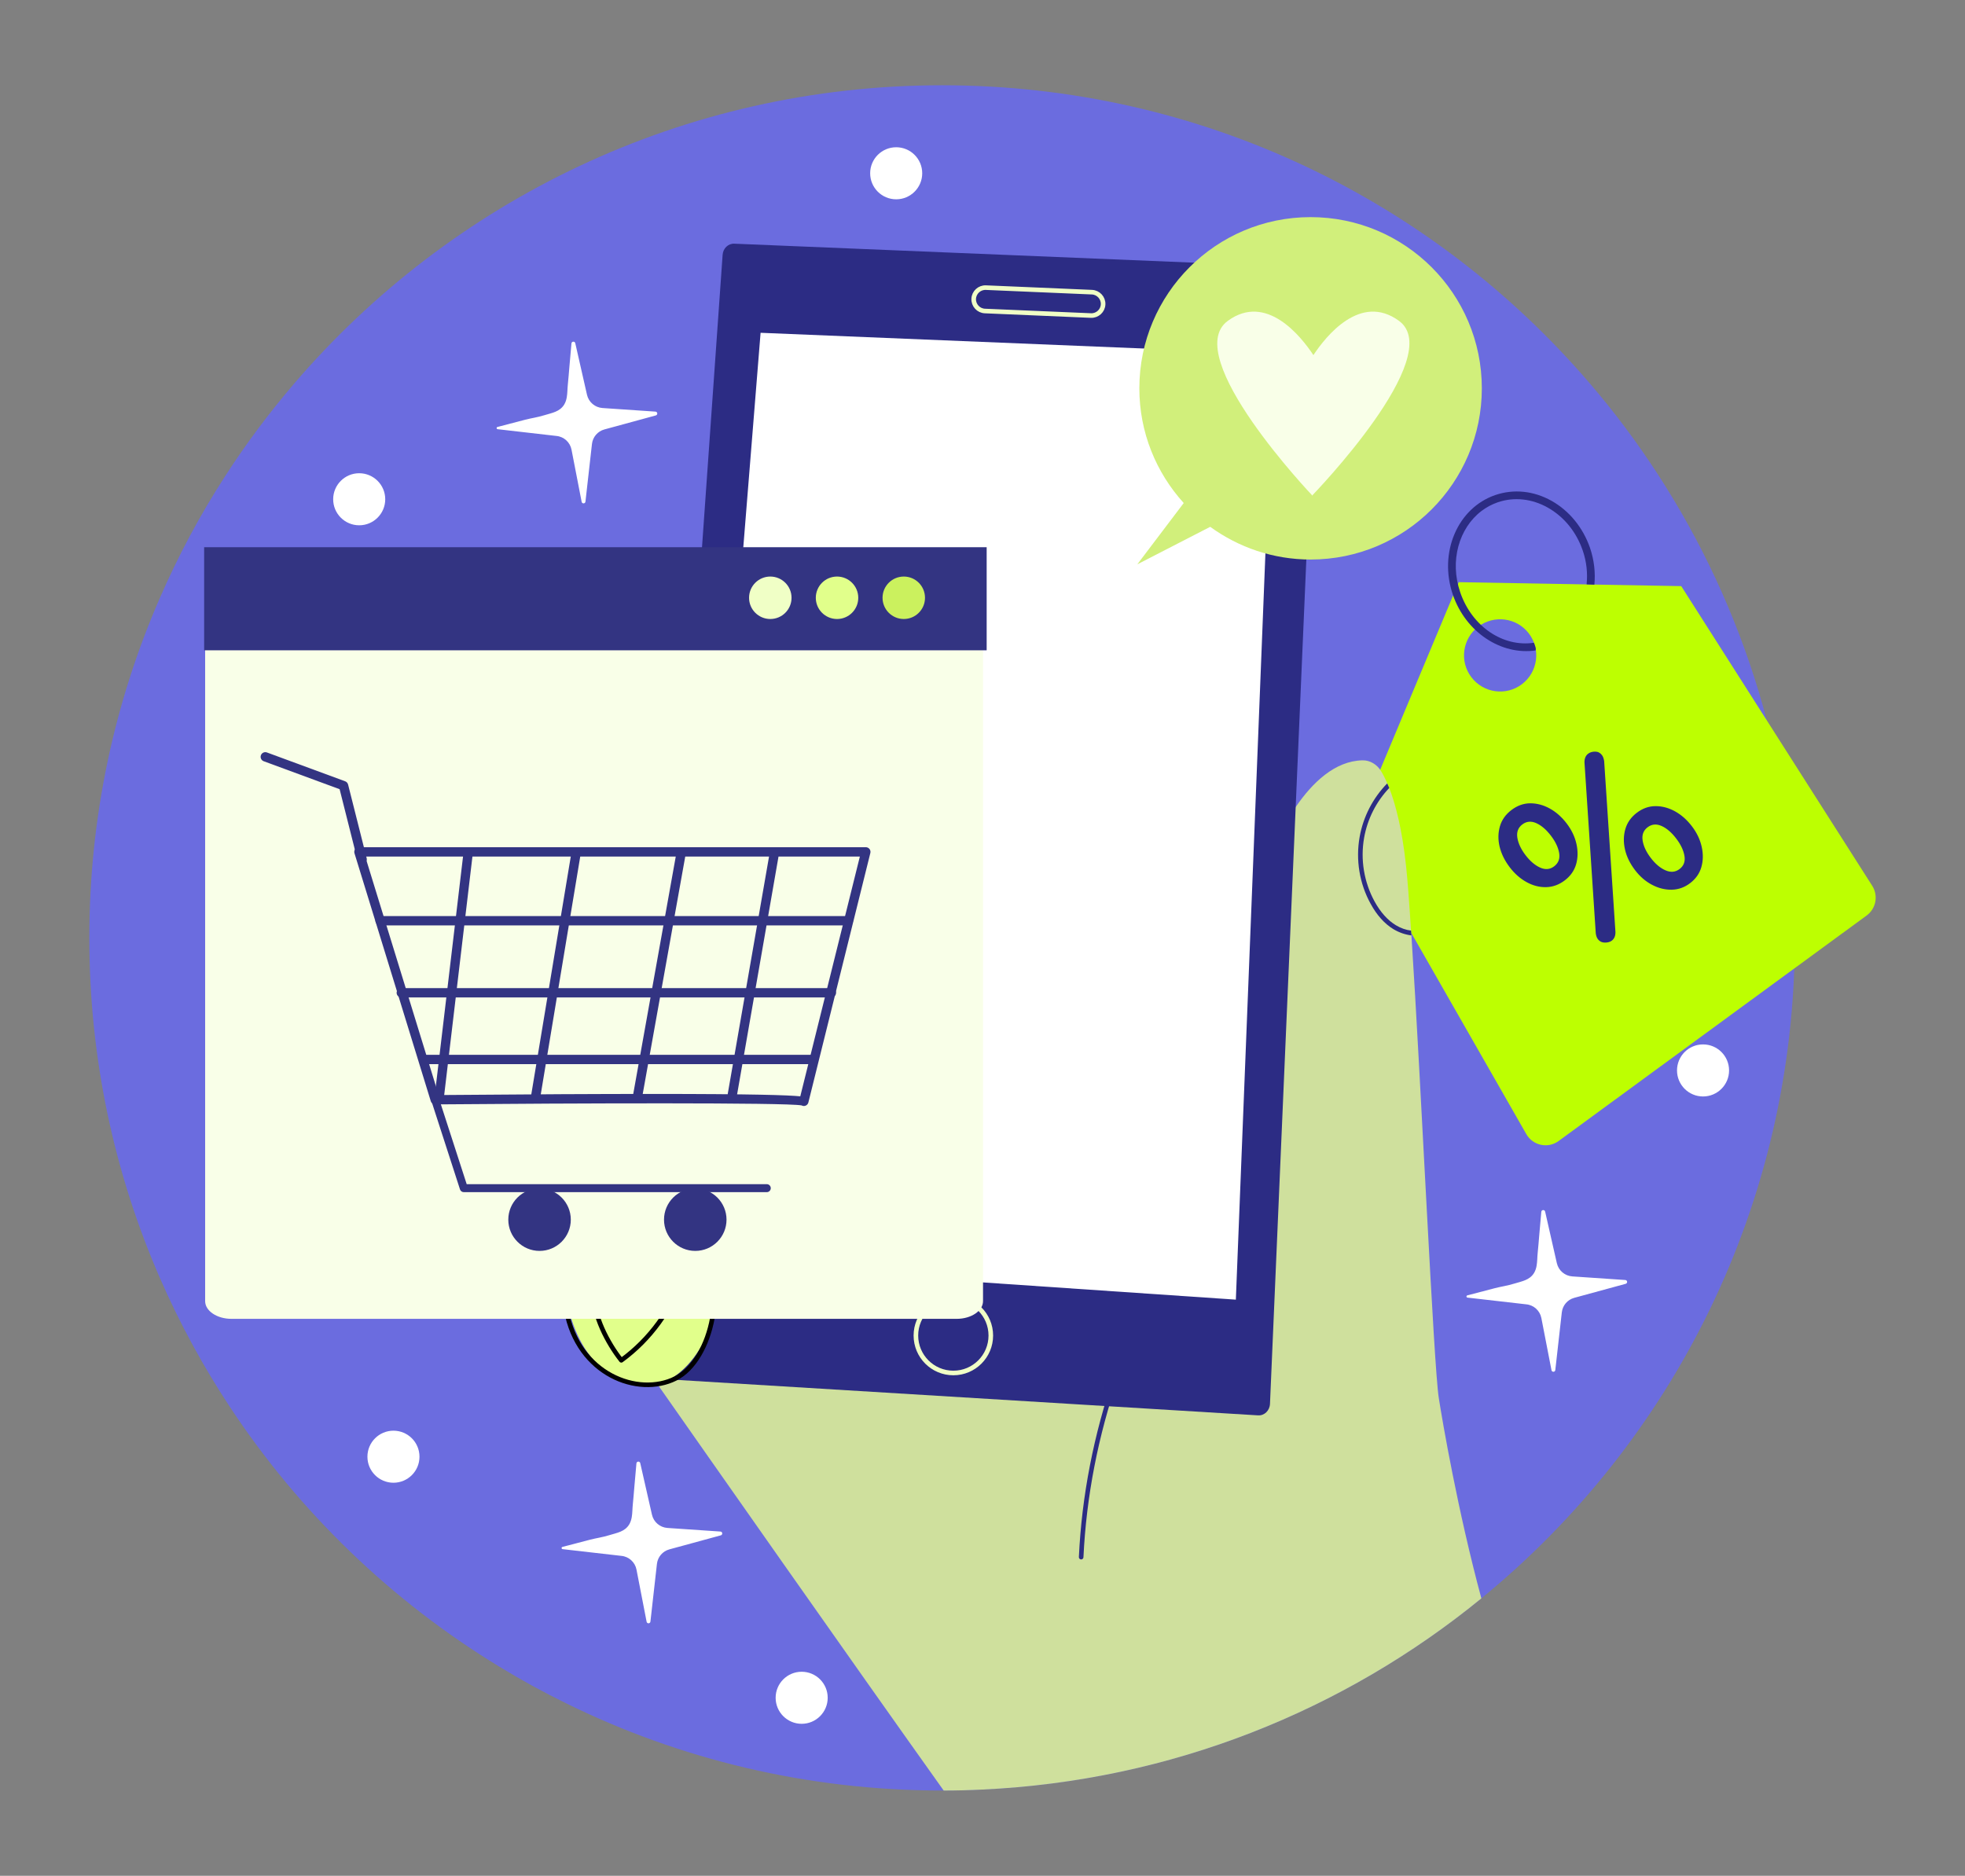 <svg xmlns="http://www.w3.org/2000/svg" enable-background="new 0 0 1920 1080" viewBox="455.364 58.222 1009.274 963.556" id="Onlineshoppingdiscount">
  <rect x="455.364" y="58.222" width="1009.274" height="963.556" fill="#808080" stroke="none"/>
  <path fill="#6b6cdf" d="M1377.23,540.02c0,136.78-62.71,258.93-161,339.24c-70.52,57.62-159.31,93.71-256.41,98.21     c-6.53,0.33-13.14,0.5-19.76,0.5h-0.83c-69.36,0-134.92-16.12-193.2-44.85c-11.7-5.75-23.11-11.99-34.18-18.77     c-55.39-33.69-102.76-79.36-138.39-133.39c-6.78-10.29-13.14-20.83-19.06-31.71c-6.2-11.37-11.9-23.02-17.07-34.93     c-23.23-53.41-36.09-112.35-36.09-174.31c0-61.96,12.86-120.91,36.09-174.31c9.55-22.03,20.87-43.15,33.81-63.12     c10.66-16.53,22.45-32.28,35.18-47.16c0.04-0.08,0.12-0.17,0.17-0.21c80.32-93.75,199.61-153.19,332.75-153.19     c133.1,0,252.31,59.36,332.59,153.03c0.12,0.12,0.25,0.25,0.33,0.37c12.4,14.47,23.89,29.8,34.31,45.84     c0.08,0.12,0.16,0.25,0.25,0.37C1351.31,370.21,1377.23,452.1,1377.23,540.02z" class="color6b98df svgShape"></path>
  <path fill="#bdff01" d="M1204.58,357.27l-53.82,128.63l88.55,154.88c3.38,5.91,11.12,7.56,16.6,3.55l158.17-115.81      c4.88-3.55,6.12-10.24,2.89-15.31l-98.08-153.91L1204.58,357.27z M1237.09,409.66c-8.14,6.19-19.78,4.61-25.99-3.57      c-6.19-8.14-4.61-19.78,3.53-25.97c8.14-6.19,19.81-4.64,26,3.51C1246.85,391.81,1245.24,403.46,1237.09,409.66z" class="colorffae01 svgShape"></path>
  <path d="M1252.3 315.5c-9.2-5.17-19.47-6.21-28.92-2.98-19.39 6.64-29.19 29.63-21.78 51.22 6.67 19.37 24.87 31.18 42.54 28.59-.02-.3.11-.7.03-1.07-.31-1.42-.62-1.96-.94-2.87-15.88 2.39-31.85-8.33-37.86-25.93-5.53-16.07-.63-32.97 10.92-41.75 2.5-1.9 5.31-3.41 8.39-4.48 8.37-2.84 17.49-1.87 25.69 2.75 8.28 4.66 14.61 12.43 17.9 21.94 2.02 5.84 2.61 11.81 2.02 17.48l3.98.18c.6-6.14-.08-12.58-2.24-18.94C1268.41 329.22 1261.41 320.63 1252.3 315.5zM1259.08 510.44c-2.97 2.26-6.17 3.42-9.6 3.49-3.44.07-6.79-.79-10.05-2.6-3.26-1.8-6.14-4.34-8.64-7.63-2.59-3.41-4.32-6.93-5.19-10.56-.86-3.63-.81-7.1.15-10.43.96-3.32 2.93-6.11 5.89-8.37 3.03-2.3 6.26-3.47 9.69-3.48 3.43-.01 6.77.88 10.04 2.68 3.27 1.81 6.17 4.38 8.72 7.73 2.5 3.29 4.16 6.78 4.98 10.49.83 3.71.76 7.19-.19 10.46C1263.92 505.49 1261.99 508.23 1259.08 510.44zM1253.61 503.24c2.21-1.68 3.07-3.95 2.58-6.83-.49-2.87-1.88-5.82-4.19-8.85-2.4-3.16-4.92-5.32-7.57-6.51-2.64-1.18-5.04-.95-7.18.68-2.15 1.63-2.99 3.9-2.54 6.79.46 2.89 1.84 5.86 4.14 8.89 2.35 3.1 4.86 5.25 7.53 6.46C1249.05 505.08 1251.46 504.87 1253.61 503.24zM1283.23 541.41c-.89.67-2.07 1.01-3.58 1-1.5-.01-2.68-.58-3.55-1.72-.58-.76-.95-1.77-1.11-3.04l-5.8-87.84c-.01-1.98.61-3.46 1.87-4.42.95-.72 2.14-1.08 3.59-1.08 1.45 0 2.62.6 3.53 1.8.53.7.9 1.71 1.12 3.04l5.8 87.84C1285.13 538.98 1284.5 540.45 1283.23 541.41zM1323.43 511.89c-2.84 2.16-5.98 3.28-9.42 3.35-3.44.07-6.81-.77-10.14-2.53-3.33-1.75-6.24-4.27-8.74-7.56-2.59-3.41-4.31-6.94-5.14-10.6-.83-3.65-.77-7.14.19-10.46.96-3.32 2.93-6.11 5.89-8.37 2.97-2.26 6.17-3.39 9.59-3.41 3.43-.01 6.77.88 10.04 2.68 3.27 1.81 6.17 4.38 8.72 7.73 2.5 3.29 4.16 6.78 4.98 10.49.83 3.71.76 7.19-.19 10.46C1328.27 506.94 1326.34 509.68 1323.43 511.89zM1318.05 504.61c2.15-1.63 2.98-3.88 2.49-6.75-.49-2.87-1.88-5.82-4.19-8.85-2.4-3.16-4.92-5.33-7.57-6.51-2.64-1.18-5.04-.95-7.18.68-2.15 1.63-2.99 3.9-2.54 6.79.45 2.89 1.84 5.86 4.14 8.89 2.35 3.09 4.88 5.24 7.58 6.42C1313.48 506.47 1315.9 506.25 1318.05 504.61z" fill="#2c2c84" class="color000000 svgShape"></path>
  <path fill="#cfe09d" d="M1216.23,879.27c-70.52,57.62-159.31,93.71-256.41,98.21c-6.53,0.33-13.14,0.5-19.76,0.5        c-47.78-67.05-124.01-175.84-146.95-208.62c-0.08-0.08-0.08-0.12-0.12-0.17c-0.79-1.12-1.45-2.11-2.11-2.98        c-2.93-4.22-4.55-6.53-4.55-6.53l35.43-28.11l0.79-0.62l27.07-21.54l249.01-197.59l5.13-4.09c0,0,5.99-18.64,17.11-34.97        c8.56-12.52,20.13-23.69,34.31-23.97c3.89-0.08,7.48,2.15,9.51,5.5c0.99,1.57,2.07,3.68,3.18,6.32        c0.33,0.74,0.66,1.53,1.03,2.36c3.18,8.18,6.57,20.79,8.64,39.97c0.79,7.28,1.65,18.93,2.56,33.32        c0.12,0.83,0.17,1.61,0.21,2.48c4.92,75.07,11.41,220.98,14.05,237.6C1196.34,788.9,1204.03,833.96,1216.23,879.27z" class="colore09daf svgShape"></path>
  <path d="M1010.68 859.27c-.02 0-.04 0-.06 0-.65-.03-1.15-.58-1.12-1.23 2.96-63.07 24.75-126.15 61.34-177.6.38-.54 1.12-.65 1.64-.28.53.38.66 1.11.28 1.64-36.35 51.09-57.98 113.72-60.91 176.35C1011.83 858.77 1011.31 859.27 1010.68 859.27zM1180.31 538.72c-3.16-.38-6.31-1.46-9.23-3.2-4.57-2.78-8.53-7.16-11.73-13.05-5.75-10.41-7.72-22.61-5.65-34.29 1.84-10.41 6.83-20.06 14.18-27.55.33.71.66 1.51 1.04 2.35-6.69 7.02-11.21 15.97-12.91 25.57-1.98 11.21-.05 22.8 5.37 32.73 3.06 5.56 6.73 9.66 10.93 12.2 2.5 1.51 5.18 2.45 7.82 2.78C1180.21 537.08 1180.26 537.88 1180.31 538.72z" fill="#2c2c84" class="color000000 svgShape"></path>
  <path fill="#e1ff8b" d="M808.14,463.06c0,0-38.48-1.8-40.28,28.86c-1.8,30.66,46.3,60.73,46.3,60.73L808.14,463.06z" class="colorff8bad svgShape"></path>
  <path fill="#e1ff8b" d="M808.7,541.88c0,0-38.27-4.38-42.13,26.09c-3.86,30.47,42.12,63.7,42.12,63.7L808.7,541.88z" class="colorff8bad svgShape"></path>
  <path d="M786.31,759.68l40.21-570.57c0.23-3.32,2.87-5.84,5.97-5.71l294.46,12.16c3.21,0.13,5.71,3.05,5.56,6.49l-24.85,577.32      c-0.15,3.44-2.88,6.08-6.09,5.89l-309.83-18.91C788.52,766.15,786.07,763.15,786.31,759.68z" fill="#2c2c84" class="color000000 svgShape"></path>
  <g fill="#2c2c84" class="color000000 svgShape">
    <path fill="none" stroke="#f0ffc6" stroke-miterlimit="10" stroke-width="2.355" d="M964.27,744.25c0,10.63-8.61,19.24-19.24,19.24c-10.63,0-19.24-8.61-19.24-19.24       c0-10.63,8.61-19.24,19.24-19.24C955.65,725.01,964.27,733.63,964.27,744.25z" class="colorStrokeffd5c6 svgStroke"></path>
    <polygon fill="#ffffff" points="807.54 706.57 846.02 229.17 1109.37 239.99 1090.13 725.82" class="colorffffff svgShape"></polygon>
    <path fill="none" stroke="#f0ffc6" stroke-miterlimit="10" stroke-width="2.355" d="M1015.69,220.31l-54.46-2.33c-3.3-0.14-5.89-2.96-5.75-6.26l0,0c0.14-3.3,2.96-5.89,6.26-5.75l54.46,2.33        c3.3,0.14,5.89,2.96,5.75,6.26l0,0C1021.82,217.86,1019,220.45,1015.69,220.31z" class="colorStrokeffd5c6 svgStroke"></path>
  </g>
  <g fill="#2c2c84" class="color000000 svgShape">
    <path fill="#e1ff8b" d="M792.51,619.39c0,0,37.88,10.82,37.28,31.87c-0.6,21.04-24.65,45.09-24.65,45.09s19.84,8.42,18.04,30.06       c-1.8,21.65-21.04,51.71-46.9,42.09c-25.85-9.62-35.47-48.7-27.06-62.53c8.42-13.83,22.85-16.84,22.85-16.84       s-32.47-27.06-19.24-51.71S792.51,619.39,792.51,619.39z" class="colorff8bad svgShape"></path>
    <path fill="none" stroke="#000000" stroke-linecap="round" stroke-linejoin="round" stroke-miterlimit="10" stroke-width="2.355" d="M769.06,690.94c0,0,30.84-5.59,44.89,8.82c15.63,16.03,7.62,56.92-11.62,66.54       c-19.24,9.62-50.11-2-56.12-35.07C740.2,698.16,769.06,690.94,769.06,690.94z" class="colorStroke000000 svgStroke"></path>
    <path fill="none" stroke="#000000" stroke-linecap="round" stroke-linejoin="round" stroke-miterlimit="10" stroke-width="2.355" d="M783.1 689.35c11.84-14.42 21.65-30.5 29.04-47.63-9.02-5.61-20.91-8.75-31.35-6.81-4.72.88-9.38 2.61-13.01 5.74-7.34 6.33-9.08 17.6-5.8 26.71C765.25 676.49 774.73 684.48 783.1 689.35zM774.48 756.98c14.78-10.75 26.05-26.26 31.71-43.63-6.58-5.91-16.94-8.18-25.78-8.16-5.78.01-12.16.77-16.05 5.04-2.94 3.22-3.82 7.82-3.98 12.18C759.96 733.75 767.42 748.08 774.48 756.98z" class="colorStroke000000 svgStroke"></path>
  </g>
  <g fill="#2c2c84" class="color000000 svgShape">
    <path fill="#f9ffe8" d="M960.27,343.06v383.52c0,5.02-6.07,9.1-13.53,9.1H574.26c-7.46,0-13.53-4.08-13.53-9.1V343.06H960.27z" class="colorffefe8 svgShape"></path>
    <rect width="401.92" height="52.96" x="560.22" y="339.31" fill="#333482" class="color5888e8 svgShape"></rect>
    <path fill="#f0ffc6" d="M861.92,365.29c0,6.02-4.88,10.9-10.91,10.9c-6.02,0-10.91-4.88-10.91-10.9        c0-6.02,4.88-10.91,10.91-10.91C857.04,354.39,861.92,359.27,861.92,365.29z" class="colorffd5c6 svgShape"></path>
    <path fill="#e1ff8b" d="M896.19,365.29c0,6.02-4.88,10.9-10.9,10.9c-6.02,0-10.91-4.88-10.91-10.9c0-6.02,4.88-10.91,10.91-10.91        C891.31,354.39,896.19,359.27,896.19,365.29z" class="colorff8bad svgShape"></path>
    <path fill="#cbf15e" d="M930.47,365.29c0,6.02-4.88,10.9-10.9,10.9s-10.91-4.88-10.91-10.9c0-6.02,4.88-10.91,10.91-10.91        S930.47,359.27,930.47,365.29z" class="colorffd364 svgShape"></path>
    <g fill="#2c2c84" class="color000000 svgShape">
      <path fill="#333482" d="M868.25,626.34c-0.1,0-0.2,0-0.3-0.02c-0.31-0.04-0.6-0.14-0.86-0.28c-8.18-1.51-116.52-1.14-188.17-0.52        c-0.01,0-0.01,0-0.02,0c-1.05,0-1.98-0.69-2.29-1.69l-39.18-127.32c-0.22-0.73-0.09-1.52,0.36-2.13        c0.45-0.61,1.17-0.97,1.93-0.97h260.35c0.74,0,1.43,0.34,1.89,0.92c0.46,0.58,0.61,1.34,0.44,2.05l-31.83,128.14        C870.3,625.61,869.33,626.34,868.25,626.34z M865.85,624.12C865.85,624.12,865.85,624.12,865.85,624.12        S865.85,624.12,865.85,624.12z M865.85,624.11C865.85,624.11,865.85,624.11,865.85,624.11        C865.85,624.11,865.85,624.11,865.85,624.11z M865.85,623.95c0,0.05,0,0.1,0,0.16C865.85,624.06,865.85,624.01,865.85,623.95z         M865.85,623.95C865.85,623.95,865.85,623.95,865.85,623.95C865.85,623.95,865.85,623.95,865.85,623.95z M870.64,623.95h0.04        H870.64z M790.59,620.15c52.07,0,69.67,0.62,75.82,1.23l30.6-123.17H642.96l37.7,122.51        C728.35,620.31,763.98,620.15,790.59,620.15z" class="color5888e8 svgShape"></path>
      <path fill="#333482" d="M849.2,670.6H693.58c-0.89,0-1.68-0.57-1.95-1.42l-14.69-45.41c-0.35-1.08,0.24-2.23,1.32-2.58        c1.07-0.35,2.23,0.24,2.58,1.32l14.23,43.99H849.2c1.13,0,2.05,0.92,2.05,2.05S850.33,670.6,849.2,670.6z" class="color5888e8 svgShape"></path>
      <path fill="#333482" d="M796.42 684.73c0 8.86 7.19 16.05 16.05 16.05 8.86 0 16.05-7.19 16.05-16.05 0-8.86-7.19-16.05-16.05-16.05C803.61 668.68 796.42 675.87 796.42 684.73zM716.44 684.73c0 8.86 7.19 16.05 16.05 16.05 8.86 0 16.05-7.19 16.05-16.05 0-8.86-7.19-16.05-16.05-16.05C723.62 668.68 716.44 675.87 716.44 684.73zM641.35 502.02c-1.07 0-2.05-.73-2.32-1.81l-9.23-36.6-39-14.37c-1.24-.46-1.88-1.84-1.42-3.08.46-1.24 1.85-1.88 3.08-1.42l40.19 14.81c.74.27 1.3.9 1.5 1.66l9.54 37.83c.33 1.28-.46 2.59-1.74 2.91C641.74 501.99 641.54 502.02 641.35 502.02zM831.25 624.44c-.14 0-.28-.01-.41-.04-1.31-.22-2.18-1.47-1.95-2.77l21.77-125.14c.22-1.31 1.48-2.18 2.77-1.95 1.31.23 2.18 1.47 1.95 2.77L833.6 622.45C833.4 623.62 832.39 624.44 831.25 624.44zM782.82 623.9c-.14 0-.28-.01-.43-.04-1.3-.23-2.17-1.48-1.94-2.78l22.31-124.6c.23-1.3 1.48-2.17 2.78-1.94 1.3.23 2.17 1.48 1.94 2.78l-22.31 124.6C784.97 623.08 783.96 623.9 782.82 623.9zM730.59 623.35c-.13 0-.26-.01-.4-.03-1.3-.21-2.19-1.45-1.97-2.76l20.68-124.6c.21-1.31 1.43-2.19 2.76-1.97 1.3.22 2.19 1.45 1.97 2.76l-20.68 124.6C732.75 622.52 731.74 623.35 730.59 623.35zM681.08 623.35c-.09 0-.19 0-.29-.02-1.31-.16-2.25-1.35-2.1-2.66l14.69-124.06c.16-1.31 1.33-2.25 2.66-2.1 1.31.15 2.25 1.35 2.1 2.66l-14.69 124.06C683.31 622.46 682.27 623.35 681.08 623.35z" class="color5888e8 svgShape"></path>
      <path fill="#333482" d="M891.09 533.58H650.6c-1.32 0-2.4-1.07-2.4-2.4 0-1.32 1.07-2.4 2.4-2.4h240.49c1.32 0 2.4 1.07 2.4 2.4C893.49 532.5 892.42 533.58 891.09 533.58zM882.39 570.58H661.48c-1.32 0-2.4-1.07-2.4-2.4 0-1.32 1.07-2.4 2.4-2.4h220.91c1.32 0 2.4 1.07 2.4 2.4C884.79 569.5 883.71 570.58 882.39 570.58z" class="color5888e8 svgShape"></path>
      <g fill="#2c2c84" class="color000000 svgShape">
        <path fill="#333482" d="M873.14,604.85H673.45c-1.32,0-2.4-1.07-2.4-2.4s1.07-2.4,2.4-2.4h199.68c1.32,0,2.4,1.07,2.4,2.4        S874.46,604.85,873.14,604.85z" class="color5888e8 svgShape"></path>
      </g>
    </g>
  </g>
  <g fill="#2c2c84" class="color000000 svgShape">
    <path fill="#d1ef7b" d="M1128.51,169.75c-48.57,0-87.95,39.38-87.95,87.95c0,22.7,8.67,43.32,22.79,58.92l-23.84,31.49      l37.45-19.27c14.5,10.52,32.27,16.8,51.56,16.8c48.57,0,87.95-39.38,87.95-87.95C1216.46,209.12,1177.08,169.75,1128.51,169.75z      " class="coloref7b7b svgShape"></path>
    <path fill="#f9ffe8" d="M1173.9,223.02c-19.78-14.44-37.53,7.91-43.94,17.61c-6.41-9.69-24.16-32.04-43.94-17.61      c-24.83,18.12,43.49,89.85,43.49,89.85s0-0.13,0.01-0.31C1129.71,312.35,1198.69,241.11,1173.9,223.02z" class="colorffefe8 svgShape"></path>
  </g>
  <g fill="#2c2c84" class="color000000 svgShape">
    <path fill="#ffffff" d="M746.48 262.23c.36-2.1.31-4.31.53-6.4.33-3.1.55-6.21.82-9.31.35-3.96.7-7.92 1.05-11.88.1-1.13 1.71-1.24 1.96-.13l6.02 26.5c.86 3.77 4.09 6.53 7.95 6.8l27.22 1.85c1.12.08 1.27 1.65.19 1.95l-26.41 7.2c-3.46.94-6 3.9-6.4 7.47l-3.34 29.63c-.13 1.13-1.74 1.19-1.96.08l-5.2-26.79c-.74-3.82-3.92-6.7-7.79-7.05l-30.16-3.46c-.64-.07-.71-.98-.08-1.15 4.72-1.23 9.44-2.47 14.16-3.7 3.29-.86 6.2-1.18 10.13-2.39 3.77-1.16 7.72-1.73 9.98-5.42C745.87 264.84 746.26 263.55 746.48 262.23zM1244.62 708.3c.36-2.1.31-4.31.53-6.4.33-3.1.55-6.21.82-9.31.35-3.96.7-7.92 1.05-11.88.1-1.13 1.71-1.24 1.96-.13l6.02 26.5c.86 3.77 4.09 6.53 7.95 6.8l27.22 1.85c1.12.08 1.27 1.65.19 1.95l-26.41 7.2c-3.46.94-6 3.9-6.4 7.47l-3.34 29.63c-.13 1.13-1.74 1.19-1.96.08l-5.2-26.79c-.74-3.82-3.92-6.7-7.79-7.05l-30.16-3.45c-.64-.07-.71-.98-.08-1.15 4.72-1.23 9.44-2.47 14.16-3.7 3.29-.86 6.2-1.18 10.13-2.39 3.77-1.16 7.72-1.73 9.98-5.42C1244.01 710.91 1244.4 709.63 1244.62 708.3zM779.85 837.51c.36-2.1.31-4.31.53-6.4.33-3.1.55-6.21.82-9.31.35-3.96.7-7.92 1.05-11.88.1-1.13 1.71-1.24 1.96-.13l6.02 26.5c.86 3.77 4.09 6.53 7.95 6.8l27.22 1.85c1.12.08 1.27 1.65.19 1.95l-26.41 7.2c-3.46.94-6 3.9-6.4 7.47l-3.34 29.63c-.13 1.13-1.74 1.19-1.96.08l-5.2-26.79c-.74-3.82-3.92-6.7-7.79-7.05l-30.16-3.45c-.64-.07-.71-.98-.08-1.15 4.72-1.23 9.44-2.47 14.16-3.7 3.29-.86 6.2-1.18 10.13-2.39 3.77-1.16 7.72-1.73 9.98-5.42C779.24 840.12 779.63 838.83 779.85 837.51zM653.23 314.68c0 7.38-5.99 13.37-13.37 13.37-7.38 0-13.37-5.99-13.37-13.37 0-7.38 5.98-13.37 13.37-13.37C647.25 301.32 653.23 307.3 653.23 314.68zM929.04 147.23c0 7.38-5.99 13.37-13.37 13.37-7.38 0-13.37-5.98-13.37-13.37s5.99-13.37 13.37-13.37C923.06 133.86 929.04 139.85 929.04 147.23zM1343.46 608.08c0 7.38-5.99 13.37-13.37 13.37s-13.37-5.99-13.37-13.37 5.98-13.37 13.37-13.37S1343.46 600.7 1343.46 608.08zM670.82 806.5c0 7.38-5.98 13.37-13.37 13.37-7.38 0-13.37-5.98-13.37-13.37 0-7.38 5.99-13.37 13.37-13.37C664.84 793.13 670.82 799.11 670.82 806.5zM880.49 930.33c0 7.38-5.99 13.37-13.37 13.37-7.38 0-13.37-5.99-13.37-13.37 0-7.38 5.98-13.37 13.37-13.37C874.51 916.96 880.49 922.94 880.49 930.33z" class="colorffffff svgShape"></path>
  </g>
</svg>
